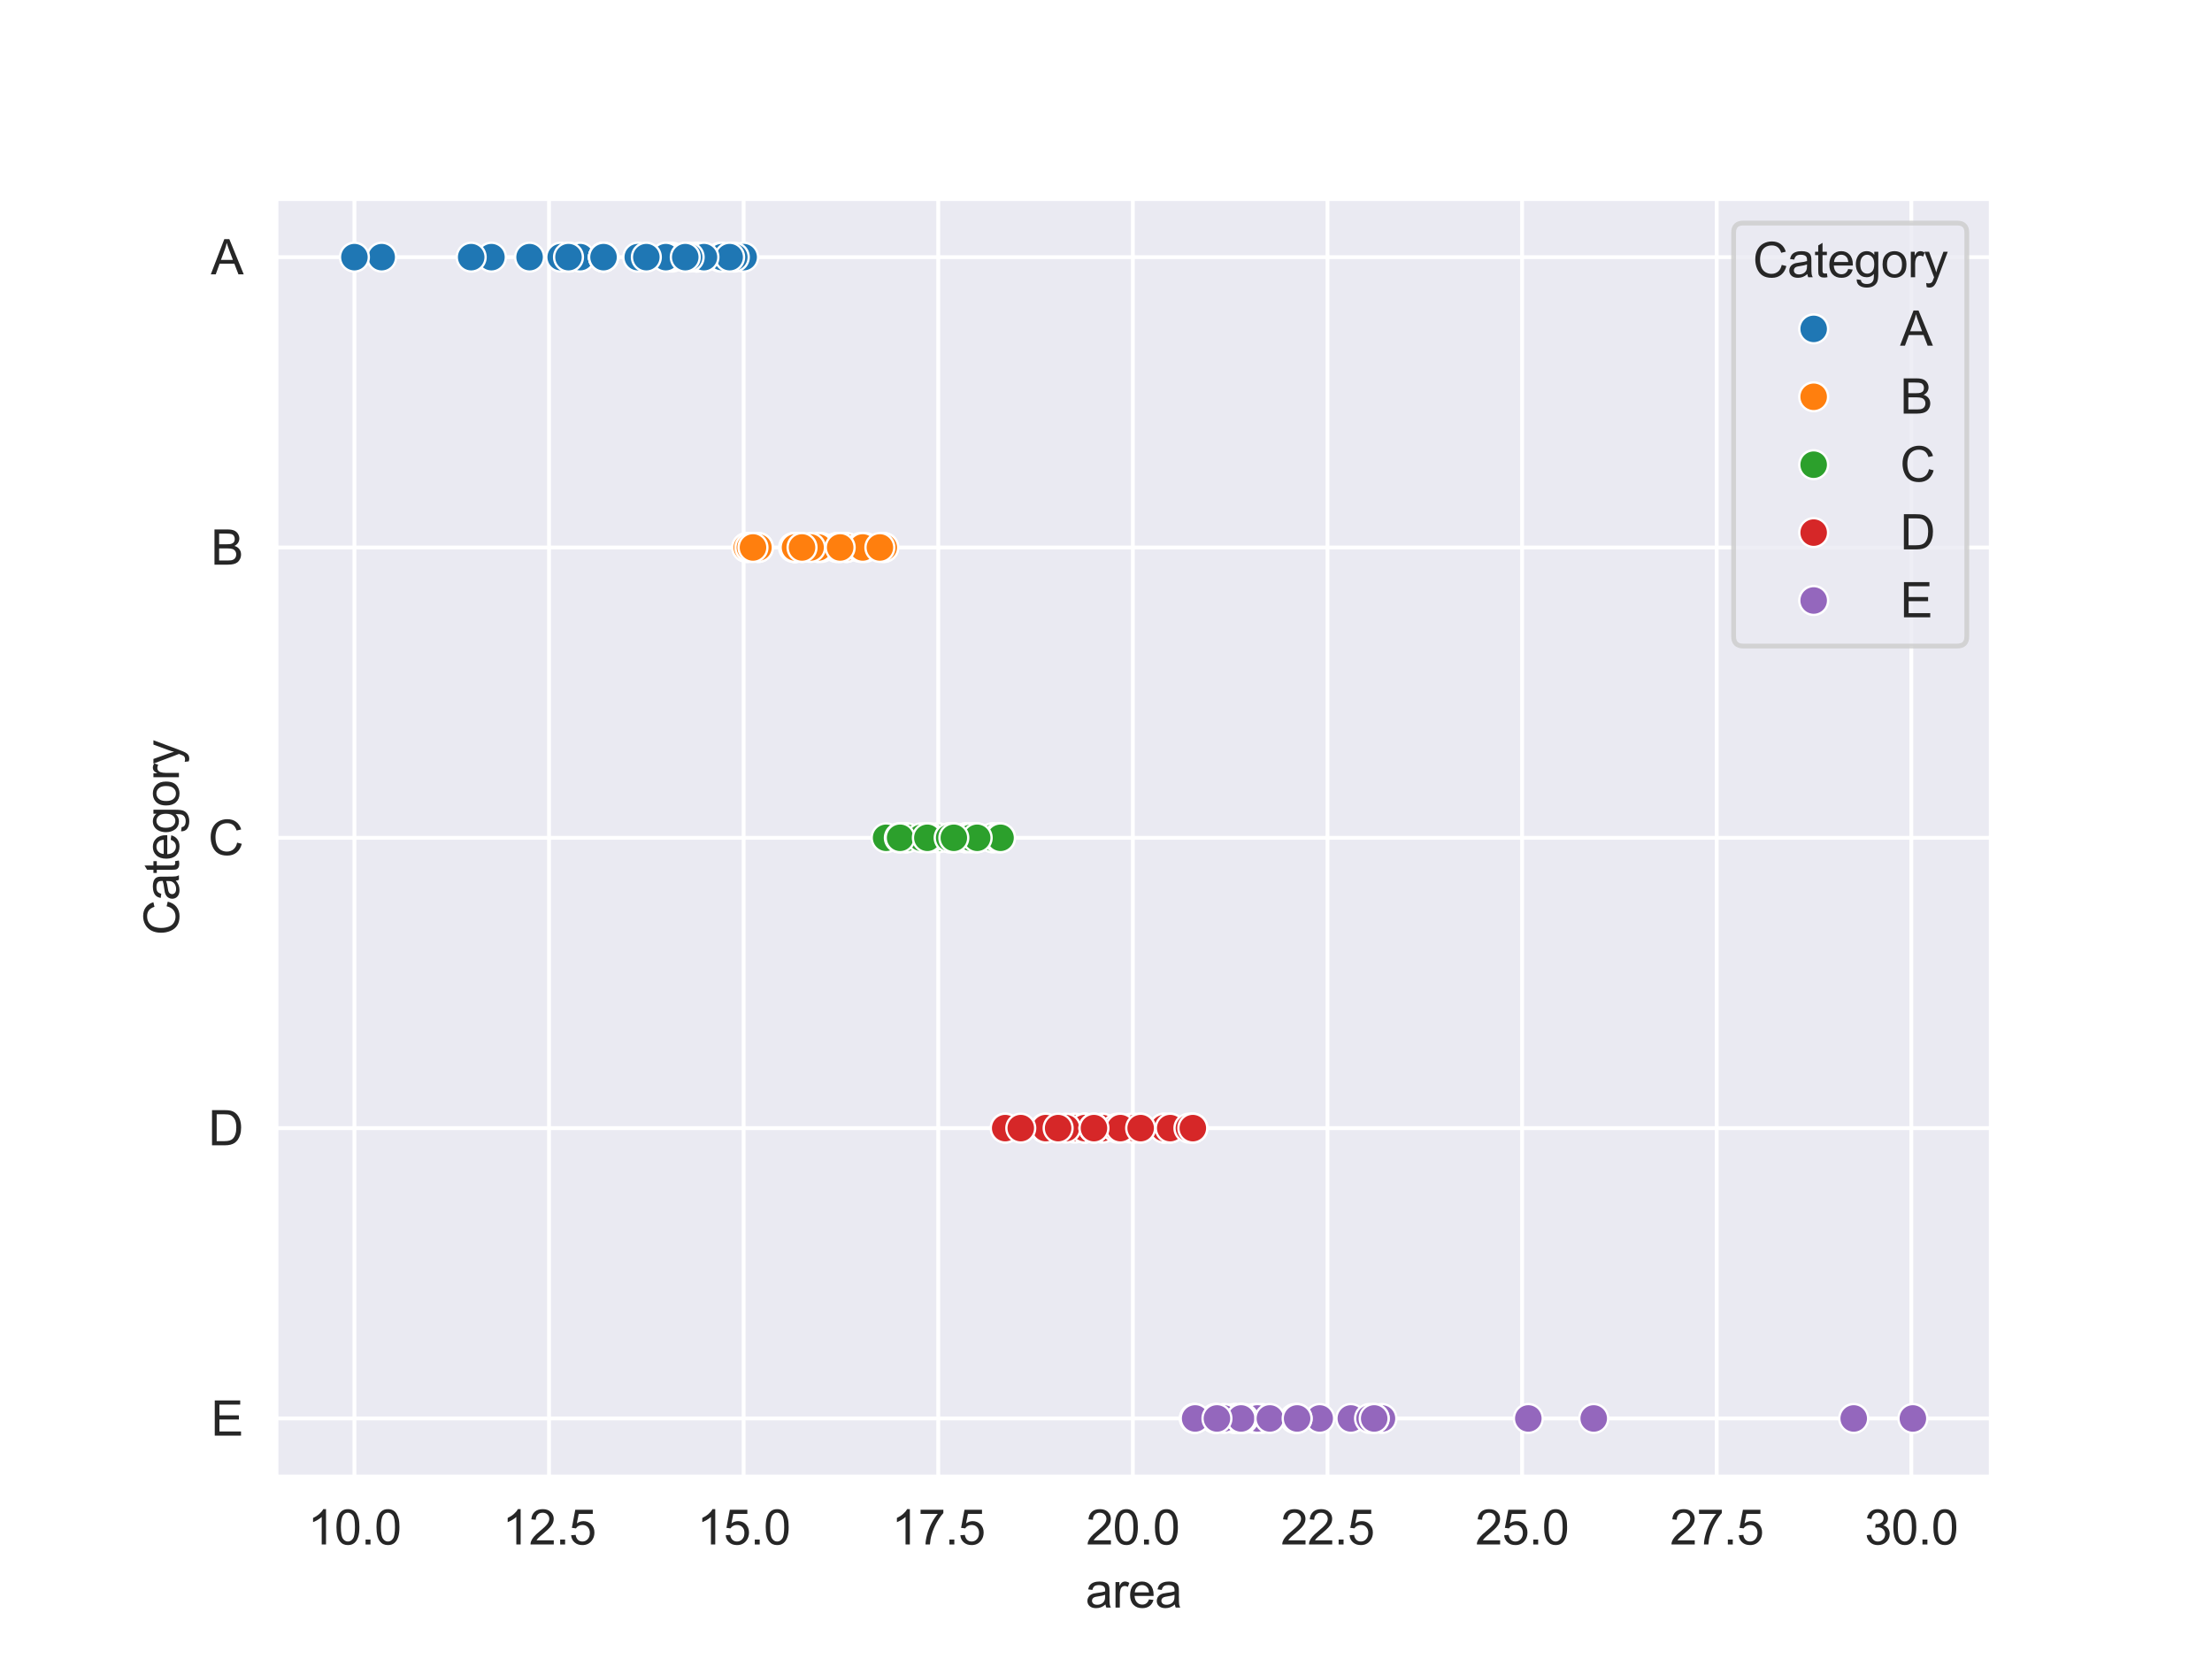 <?xml version="1.0" encoding="utf-8" standalone="no"?>
<!DOCTYPE svg PUBLIC "-//W3C//DTD SVG 1.1//EN"
  "http://www.w3.org/Graphics/SVG/1.1/DTD/svg11.dtd">
<svg xmlns:xlink="http://www.w3.org/1999/xlink" width="460.8pt" height="345.6pt" viewBox="0 0 460.8 345.6" xmlns="http://www.w3.org/2000/svg" version="1.1">
 <defs>
  <style type="text/css">*{stroke-linejoin: round; stroke-linecap: butt}</style>
 </defs>
 <g id="figure_1">
  <g id="patch_1">
   <path d="M 0 345.6 
L 460.8 345.6 
L 460.8 0 
L 0 0 
z
" style="fill: #ffffff"/>
  </g>
  <g id="axes_1">
   <g id="patch_2">
    <path d="M 57.6 307.584 
L 414.72 307.584 
L 414.72 41.472 
L 57.6 41.472 
z
" style="fill: #eaeaf2"/>
   </g>
   <g id="matplotlib.axis_1">
    <g id="xtick_1">
     <g id="line2d_1">
      <path d="M 73.833 307.584 
L 73.833 41.472 
" clip-path="url(#p231055d4b6)" style="fill: none; stroke: #ffffff; stroke-width: 0.8; stroke-linecap: round"/>
     </g>
     <g id="text_1">
      <!-- 10.0 -->
      <g style="fill: #262626" transform="translate(64.102 321.742) scale(0.1 -0.1)">
       <defs>
        <path id="ArialMT-31" d="M 2384 0 
L 1822 0 
L 1822 3584 
Q 1619 3391 1289 3197 
Q 959 3003 697 2906 
L 697 3450 
Q 1169 3672 1522 3987 
Q 1875 4303 2022 4600 
L 2384 4600 
L 2384 0 
z
" transform="scale(0.016)"/>
        <path id="ArialMT-30" d="M 266 2259 
Q 266 3072 433 3567 
Q 600 4063 929 4331 
Q 1259 4600 1759 4600 
Q 2128 4600 2406 4451 
Q 2684 4303 2865 4023 
Q 3047 3744 3150 3342 
Q 3253 2941 3253 2259 
Q 3253 1453 3087 958 
Q 2922 463 2592 192 
Q 2263 -78 1759 -78 
Q 1097 -78 719 397 
Q 266 969 266 2259 
z
M 844 2259 
Q 844 1131 1108 757 
Q 1372 384 1759 384 
Q 2147 384 2411 759 
Q 2675 1134 2675 2259 
Q 2675 3391 2411 3762 
Q 2147 4134 1753 4134 
Q 1366 4134 1134 3806 
Q 844 3388 844 2259 
z
" transform="scale(0.016)"/>
        <path id="ArialMT-2e" d="M 581 0 
L 581 641 
L 1222 641 
L 1222 0 
L 581 0 
z
" transform="scale(0.016)"/>
       </defs>
       <use xlink:href="#ArialMT-31"/>
       <use xlink:href="#ArialMT-30" x="55.615"/>
       <use xlink:href="#ArialMT-2e" x="111.23"/>
       <use xlink:href="#ArialMT-30" x="139.014"/>
      </g>
     </g>
    </g>
    <g id="xtick_2">
     <g id="line2d_2">
      <path d="M 114.374 307.584 
L 114.374 41.472 
" clip-path="url(#p231055d4b6)" style="fill: none; stroke: #ffffff; stroke-width: 0.8; stroke-linecap: round"/>
     </g>
     <g id="text_2">
      <!-- 12.5 -->
      <g style="fill: #262626" transform="translate(104.644 321.742) scale(0.1 -0.1)">
       <defs>
        <path id="ArialMT-32" d="M 3222 541 
L 3222 0 
L 194 0 
Q 188 203 259 391 
Q 375 700 629 1000 
Q 884 1300 1366 1694 
Q 2113 2306 2375 2664 
Q 2638 3022 2638 3341 
Q 2638 3675 2398 3904 
Q 2159 4134 1775 4134 
Q 1369 4134 1125 3890 
Q 881 3647 878 3216 
L 300 3275 
Q 359 3922 746 4261 
Q 1134 4600 1788 4600 
Q 2447 4600 2831 4234 
Q 3216 3869 3216 3328 
Q 3216 3053 3103 2787 
Q 2991 2522 2730 2228 
Q 2469 1934 1863 1422 
Q 1356 997 1212 845 
Q 1069 694 975 541 
L 3222 541 
z
" transform="scale(0.016)"/>
        <path id="ArialMT-35" d="M 266 1200 
L 856 1250 
Q 922 819 1161 601 
Q 1400 384 1738 384 
Q 2144 384 2425 690 
Q 2706 997 2706 1503 
Q 2706 1984 2436 2262 
Q 2166 2541 1728 2541 
Q 1456 2541 1237 2417 
Q 1019 2294 894 2097 
L 366 2166 
L 809 4519 
L 3088 4519 
L 3088 3981 
L 1259 3981 
L 1013 2750 
Q 1425 3038 1878 3038 
Q 2478 3038 2890 2622 
Q 3303 2206 3303 1553 
Q 3303 931 2941 478 
Q 2500 -78 1738 -78 
Q 1113 -78 717 272 
Q 322 622 266 1200 
z
" transform="scale(0.016)"/>
       </defs>
       <use xlink:href="#ArialMT-31"/>
       <use xlink:href="#ArialMT-32" x="55.615"/>
       <use xlink:href="#ArialMT-2e" x="111.23"/>
       <use xlink:href="#ArialMT-35" x="139.014"/>
      </g>
     </g>
    </g>
    <g id="xtick_3">
     <g id="line2d_3">
      <path d="M 154.915 307.584 
L 154.915 41.472 
" clip-path="url(#p231055d4b6)" style="fill: none; stroke: #ffffff; stroke-width: 0.8; stroke-linecap: round"/>
     </g>
     <g id="text_3">
      <!-- 15.0 -->
      <g style="fill: #262626" transform="translate(145.185 321.742) scale(0.1 -0.1)">
       <use xlink:href="#ArialMT-31"/>
       <use xlink:href="#ArialMT-35" x="55.615"/>
       <use xlink:href="#ArialMT-2e" x="111.23"/>
       <use xlink:href="#ArialMT-30" x="139.014"/>
      </g>
     </g>
    </g>
    <g id="xtick_4">
     <g id="line2d_4">
      <path d="M 195.457 307.584 
L 195.457 41.472 
" clip-path="url(#p231055d4b6)" style="fill: none; stroke: #ffffff; stroke-width: 0.8; stroke-linecap: round"/>
     </g>
     <g id="text_4">
      <!-- 17.5 -->
      <g style="fill: #262626" transform="translate(185.726 321.742) scale(0.1 -0.1)">
       <defs>
        <path id="ArialMT-37" d="M 303 3981 
L 303 4522 
L 3269 4522 
L 3269 4084 
Q 2831 3619 2401 2847 
Q 1972 2075 1738 1259 
Q 1569 684 1522 0 
L 944 0 
Q 953 541 1156 1306 
Q 1359 2072 1739 2783 
Q 2119 3494 2547 3981 
L 303 3981 
z
" transform="scale(0.016)"/>
       </defs>
       <use xlink:href="#ArialMT-31"/>
       <use xlink:href="#ArialMT-37" x="55.615"/>
       <use xlink:href="#ArialMT-2e" x="111.23"/>
       <use xlink:href="#ArialMT-35" x="139.014"/>
      </g>
     </g>
    </g>
    <g id="xtick_5">
     <g id="line2d_5">
      <path d="M 235.998 307.584 
L 235.998 41.472 
" clip-path="url(#p231055d4b6)" style="fill: none; stroke: #ffffff; stroke-width: 0.8; stroke-linecap: round"/>
     </g>
     <g id="text_5">
      <!-- 20.0 -->
      <g style="fill: #262626" transform="translate(226.267 321.742) scale(0.1 -0.1)">
       <use xlink:href="#ArialMT-32"/>
       <use xlink:href="#ArialMT-30" x="55.615"/>
       <use xlink:href="#ArialMT-2e" x="111.23"/>
       <use xlink:href="#ArialMT-30" x="139.014"/>
      </g>
     </g>
    </g>
    <g id="xtick_6">
     <g id="line2d_6">
      <path d="M 276.539 307.584 
L 276.539 41.472 
" clip-path="url(#p231055d4b6)" style="fill: none; stroke: #ffffff; stroke-width: 0.8; stroke-linecap: round"/>
     </g>
     <g id="text_6">
      <!-- 22.5 -->
      <g style="fill: #262626" transform="translate(266.809 321.742) scale(0.1 -0.1)">
       <use xlink:href="#ArialMT-32"/>
       <use xlink:href="#ArialMT-32" x="55.615"/>
       <use xlink:href="#ArialMT-2e" x="111.23"/>
       <use xlink:href="#ArialMT-35" x="139.014"/>
      </g>
     </g>
    </g>
    <g id="xtick_7">
     <g id="line2d_7">
      <path d="M 317.08 307.584 
L 317.08 41.472 
" clip-path="url(#p231055d4b6)" style="fill: none; stroke: #ffffff; stroke-width: 0.8; stroke-linecap: round"/>
     </g>
     <g id="text_7">
      <!-- 25.0 -->
      <g style="fill: #262626" transform="translate(307.35 321.742) scale(0.1 -0.1)">
       <use xlink:href="#ArialMT-32"/>
       <use xlink:href="#ArialMT-35" x="55.615"/>
       <use xlink:href="#ArialMT-2e" x="111.23"/>
       <use xlink:href="#ArialMT-30" x="139.014"/>
      </g>
     </g>
    </g>
    <g id="xtick_8">
     <g id="line2d_8">
      <path d="M 357.622 307.584 
L 357.622 41.472 
" clip-path="url(#p231055d4b6)" style="fill: none; stroke: #ffffff; stroke-width: 0.8; stroke-linecap: round"/>
     </g>
     <g id="text_8">
      <!-- 27.5 -->
      <g style="fill: #262626" transform="translate(347.891 321.742) scale(0.1 -0.1)">
       <use xlink:href="#ArialMT-32"/>
       <use xlink:href="#ArialMT-37" x="55.615"/>
       <use xlink:href="#ArialMT-2e" x="111.23"/>
       <use xlink:href="#ArialMT-35" x="139.014"/>
      </g>
     </g>
    </g>
    <g id="xtick_9">
     <g id="line2d_9">
      <path d="M 398.163 307.584 
L 398.163 41.472 
" clip-path="url(#p231055d4b6)" style="fill: none; stroke: #ffffff; stroke-width: 0.8; stroke-linecap: round"/>
     </g>
     <g id="text_9">
      <!-- 30.0 -->
      <g style="fill: #262626" transform="translate(388.432 321.742) scale(0.1 -0.1)">
       <defs>
        <path id="ArialMT-33" d="M 269 1209 
L 831 1284 
Q 928 806 1161 595 
Q 1394 384 1728 384 
Q 2125 384 2398 659 
Q 2672 934 2672 1341 
Q 2672 1728 2419 1979 
Q 2166 2231 1775 2231 
Q 1616 2231 1378 2169 
L 1441 2663 
Q 1497 2656 1531 2656 
Q 1891 2656 2178 2843 
Q 2466 3031 2466 3422 
Q 2466 3731 2256 3934 
Q 2047 4138 1716 4138 
Q 1388 4138 1169 3931 
Q 950 3725 888 3313 
L 325 3413 
Q 428 3978 793 4289 
Q 1159 4600 1703 4600 
Q 2078 4600 2393 4439 
Q 2709 4278 2876 4000 
Q 3044 3722 3044 3409 
Q 3044 3113 2884 2869 
Q 2725 2625 2413 2481 
Q 2819 2388 3044 2092 
Q 3269 1797 3269 1353 
Q 3269 753 2831 336 
Q 2394 -81 1725 -81 
Q 1122 -81 723 278 
Q 325 638 269 1209 
z
" transform="scale(0.016)"/>
       </defs>
       <use xlink:href="#ArialMT-33"/>
       <use xlink:href="#ArialMT-30" x="55.615"/>
       <use xlink:href="#ArialMT-2e" x="111.23"/>
       <use xlink:href="#ArialMT-30" x="139.014"/>
      </g>
     </g>
    </g>
    <g id="text_10">
     <!-- area -->
     <g style="fill: #262626" transform="translate(226.154 334.887) scale(0.1 -0.1)">
      <defs>
       <path id="ArialMT-61" d="M 2588 409 
Q 2275 144 1986 34 
Q 1697 -75 1366 -75 
Q 819 -75 525 192 
Q 231 459 231 875 
Q 231 1119 342 1320 
Q 453 1522 633 1644 
Q 813 1766 1038 1828 
Q 1203 1872 1538 1913 
Q 2219 1994 2541 2106 
Q 2544 2222 2544 2253 
Q 2544 2597 2384 2738 
Q 2169 2928 1744 2928 
Q 1347 2928 1158 2789 
Q 969 2650 878 2297 
L 328 2372 
Q 403 2725 575 2942 
Q 747 3159 1072 3276 
Q 1397 3394 1825 3394 
Q 2250 3394 2515 3294 
Q 2781 3194 2906 3042 
Q 3031 2891 3081 2659 
Q 3109 2516 3109 2141 
L 3109 1391 
Q 3109 606 3145 398 
Q 3181 191 3288 0 
L 2700 0 
Q 2613 175 2588 409 
z
M 2541 1666 
Q 2234 1541 1622 1453 
Q 1275 1403 1131 1340 
Q 988 1278 909 1158 
Q 831 1038 831 891 
Q 831 666 1001 516 
Q 1172 366 1500 366 
Q 1825 366 2078 508 
Q 2331 650 2450 897 
Q 2541 1088 2541 1459 
L 2541 1666 
z
" transform="scale(0.016)"/>
       <path id="ArialMT-72" d="M 416 0 
L 416 3319 
L 922 3319 
L 922 2816 
Q 1116 3169 1280 3281 
Q 1444 3394 1641 3394 
Q 1925 3394 2219 3213 
L 2025 2691 
Q 1819 2813 1613 2813 
Q 1428 2813 1281 2702 
Q 1134 2591 1072 2394 
Q 978 2094 978 1738 
L 978 0 
L 416 0 
z
" transform="scale(0.016)"/>
       <path id="ArialMT-65" d="M 2694 1069 
L 3275 997 
Q 3138 488 2766 206 
Q 2394 -75 1816 -75 
Q 1088 -75 661 373 
Q 234 822 234 1631 
Q 234 2469 665 2931 
Q 1097 3394 1784 3394 
Q 2450 3394 2872 2941 
Q 3294 2488 3294 1666 
Q 3294 1616 3291 1516 
L 816 1516 
Q 847 969 1125 678 
Q 1403 388 1819 388 
Q 2128 388 2347 550 
Q 2566 713 2694 1069 
z
M 847 1978 
L 2700 1978 
Q 2663 2397 2488 2606 
Q 2219 2931 1791 2931 
Q 1403 2931 1139 2672 
Q 875 2413 847 1978 
z
" transform="scale(0.016)"/>
      </defs>
      <use xlink:href="#ArialMT-61"/>
      <use xlink:href="#ArialMT-72" x="55.615"/>
      <use xlink:href="#ArialMT-65" x="88.916"/>
      <use xlink:href="#ArialMT-61" x="144.531"/>
     </g>
    </g>
   </g>
   <g id="matplotlib.axis_2">
    <g id="ytick_1">
     <g id="line2d_10">
      <path d="M 57.6 53.568 
L 414.72 53.568 
" clip-path="url(#p231055d4b6)" style="fill: none; stroke: #ffffff; stroke-width: 0.8; stroke-linecap: round"/>
     </g>
     <g id="text_11">
      <!-- A -->
      <g style="fill: #262626" transform="translate(43.93 57.147) scale(0.1 -0.1)">
       <defs>
        <path id="ArialMT-41" d="M -9 0 
L 1750 4581 
L 2403 4581 
L 4278 0 
L 3588 0 
L 3053 1388 
L 1138 1388 
L 634 0 
L -9 0 
z
M 1313 1881 
L 2866 1881 
L 2388 3150 
Q 2169 3728 2063 4100 
Q 1975 3659 1816 3225 
L 1313 1881 
z
" transform="scale(0.016)"/>
       </defs>
       <use xlink:href="#ArialMT-41"/>
      </g>
     </g>
    </g>
    <g id="ytick_2">
     <g id="line2d_11">
      <path d="M 57.6 114.048 
L 414.72 114.048 
" clip-path="url(#p231055d4b6)" style="fill: none; stroke: #ffffff; stroke-width: 0.8; stroke-linecap: round"/>
     </g>
     <g id="text_12">
      <!-- B -->
      <g style="fill: #262626" transform="translate(43.93 117.627) scale(0.1 -0.1)">
       <defs>
        <path id="ArialMT-42" d="M 469 0 
L 469 4581 
L 2188 4581 
Q 2713 4581 3030 4442 
Q 3347 4303 3526 4014 
Q 3706 3725 3706 3409 
Q 3706 3116 3547 2856 
Q 3388 2597 3066 2438 
Q 3481 2316 3704 2022 
Q 3928 1728 3928 1328 
Q 3928 1006 3792 729 
Q 3656 453 3456 303 
Q 3256 153 2954 76 
Q 2653 0 2216 0 
L 469 0 
z
M 1075 2656 
L 2066 2656 
Q 2469 2656 2644 2709 
Q 2875 2778 2992 2937 
Q 3109 3097 3109 3338 
Q 3109 3566 3000 3739 
Q 2891 3913 2687 3977 
Q 2484 4041 1991 4041 
L 1075 4041 
L 1075 2656 
z
M 1075 541 
L 2216 541 
Q 2509 541 2628 563 
Q 2838 600 2978 687 
Q 3119 775 3209 942 
Q 3300 1109 3300 1328 
Q 3300 1584 3169 1773 
Q 3038 1963 2805 2039 
Q 2572 2116 2134 2116 
L 1075 2116 
L 1075 541 
z
" transform="scale(0.016)"/>
       </defs>
       <use xlink:href="#ArialMT-42"/>
      </g>
     </g>
    </g>
    <g id="ytick_3">
     <g id="line2d_12">
      <path d="M 57.6 174.528 
L 414.72 174.528 
" clip-path="url(#p231055d4b6)" style="fill: none; stroke: #ffffff; stroke-width: 0.8; stroke-linecap: round"/>
     </g>
     <g id="text_13">
      <!-- C -->
      <g style="fill: #262626" transform="translate(43.378 178.107) scale(0.1 -0.1)">
       <defs>
        <path id="ArialMT-43" d="M 3763 1606 
L 4369 1453 
Q 4178 706 3683 314 
Q 3188 -78 2472 -78 
Q 1731 -78 1267 223 
Q 803 525 561 1097 
Q 319 1669 319 2325 
Q 319 3041 592 3573 
Q 866 4106 1370 4382 
Q 1875 4659 2481 4659 
Q 3169 4659 3637 4309 
Q 4106 3959 4291 3325 
L 3694 3184 
Q 3534 3684 3231 3912 
Q 2928 4141 2469 4141 
Q 1941 4141 1586 3887 
Q 1231 3634 1087 3207 
Q 944 2781 944 2328 
Q 944 1744 1114 1308 
Q 1284 872 1643 656 
Q 2003 441 2422 441 
Q 2931 441 3284 734 
Q 3638 1028 3763 1606 
z
" transform="scale(0.016)"/>
       </defs>
       <use xlink:href="#ArialMT-43"/>
      </g>
     </g>
    </g>
    <g id="ytick_4">
     <g id="line2d_13">
      <path d="M 57.6 235.008 
L 414.72 235.008 
" clip-path="url(#p231055d4b6)" style="fill: none; stroke: #ffffff; stroke-width: 0.8; stroke-linecap: round"/>
     </g>
     <g id="text_14">
      <!-- D -->
      <g style="fill: #262626" transform="translate(43.378 238.587) scale(0.1 -0.1)">
       <defs>
        <path id="ArialMT-44" d="M 494 0 
L 494 4581 
L 2072 4581 
Q 2606 4581 2888 4516 
Q 3281 4425 3559 4188 
Q 3922 3881 4101 3404 
Q 4281 2928 4281 2316 
Q 4281 1794 4159 1391 
Q 4038 988 3847 723 
Q 3656 459 3429 307 
Q 3203 156 2883 78 
Q 2563 0 2147 0 
L 494 0 
z
M 1100 541 
L 2078 541 
Q 2531 541 2789 625 
Q 3047 709 3200 863 
Q 3416 1078 3536 1442 
Q 3656 1806 3656 2325 
Q 3656 3044 3420 3430 
Q 3184 3816 2847 3947 
Q 2603 4041 2063 4041 
L 1100 4041 
L 1100 541 
z
" transform="scale(0.016)"/>
       </defs>
       <use xlink:href="#ArialMT-44"/>
      </g>
     </g>
    </g>
    <g id="ytick_5">
     <g id="line2d_14">
      <path d="M 57.6 295.488 
L 414.72 295.488 
" clip-path="url(#p231055d4b6)" style="fill: none; stroke: #ffffff; stroke-width: 0.8; stroke-linecap: round"/>
     </g>
     <g id="text_15">
      <!-- E -->
      <g style="fill: #262626" transform="translate(43.93 299.067) scale(0.1 -0.1)">
       <defs>
        <path id="ArialMT-45" d="M 506 0 
L 506 4581 
L 3819 4581 
L 3819 4041 
L 1113 4041 
L 1113 2638 
L 3647 2638 
L 3647 2100 
L 1113 2100 
L 1113 541 
L 3925 541 
L 3925 0 
L 506 0 
z
" transform="scale(0.016)"/>
       </defs>
       <use xlink:href="#ArialMT-45"/>
      </g>
     </g>
    </g>
    <g id="text_16">
     <!-- Category -->
     <g style="fill: #262626" transform="translate(37.273 194.815) rotate(-90) scale(0.1 -0.1)">
      <defs>
       <path id="ArialMT-74" d="M 1650 503 
L 1731 6 
Q 1494 -44 1306 -44 
Q 1000 -44 831 53 
Q 663 150 594 308 
Q 525 466 525 972 
L 525 2881 
L 113 2881 
L 113 3319 
L 525 3319 
L 525 4141 
L 1084 4478 
L 1084 3319 
L 1650 3319 
L 1650 2881 
L 1084 2881 
L 1084 941 
Q 1084 700 1114 631 
Q 1144 563 1211 522 
Q 1278 481 1403 481 
Q 1497 481 1650 503 
z
" transform="scale(0.016)"/>
       <path id="ArialMT-67" d="M 319 -275 
L 866 -356 
Q 900 -609 1056 -725 
Q 1266 -881 1628 -881 
Q 2019 -881 2231 -725 
Q 2444 -569 2519 -288 
Q 2563 -116 2559 434 
Q 2191 0 1641 0 
Q 956 0 581 494 
Q 206 988 206 1678 
Q 206 2153 378 2554 
Q 550 2956 876 3175 
Q 1203 3394 1644 3394 
Q 2231 3394 2613 2919 
L 2613 3319 
L 3131 3319 
L 3131 450 
Q 3131 -325 2973 -648 
Q 2816 -972 2473 -1159 
Q 2131 -1347 1631 -1347 
Q 1038 -1347 672 -1080 
Q 306 -813 319 -275 
z
M 784 1719 
Q 784 1066 1043 766 
Q 1303 466 1694 466 
Q 2081 466 2343 764 
Q 2606 1063 2606 1700 
Q 2606 2309 2336 2618 
Q 2066 2928 1684 2928 
Q 1309 2928 1046 2623 
Q 784 2319 784 1719 
z
" transform="scale(0.016)"/>
       <path id="ArialMT-6f" d="M 213 1659 
Q 213 2581 725 3025 
Q 1153 3394 1769 3394 
Q 2453 3394 2887 2945 
Q 3322 2497 3322 1706 
Q 3322 1066 3130 698 
Q 2938 331 2570 128 
Q 2203 -75 1769 -75 
Q 1072 -75 642 372 
Q 213 819 213 1659 
z
M 791 1659 
Q 791 1022 1069 705 
Q 1347 388 1769 388 
Q 2188 388 2466 706 
Q 2744 1025 2744 1678 
Q 2744 2294 2464 2611 
Q 2184 2928 1769 2928 
Q 1347 2928 1069 2612 
Q 791 2297 791 1659 
z
" transform="scale(0.016)"/>
       <path id="ArialMT-79" d="M 397 -1278 
L 334 -750 
Q 519 -800 656 -800 
Q 844 -800 956 -737 
Q 1069 -675 1141 -563 
Q 1194 -478 1313 -144 
Q 1328 -97 1363 -6 
L 103 3319 
L 709 3319 
L 1400 1397 
Q 1534 1031 1641 628 
Q 1738 1016 1872 1384 
L 2581 3319 
L 3144 3319 
L 1881 -56 
Q 1678 -603 1566 -809 
Q 1416 -1088 1222 -1217 
Q 1028 -1347 759 -1347 
Q 597 -1347 397 -1278 
z
" transform="scale(0.016)"/>
      </defs>
      <use xlink:href="#ArialMT-43"/>
      <use xlink:href="#ArialMT-61" x="72.217"/>
      <use xlink:href="#ArialMT-74" x="127.832"/>
      <use xlink:href="#ArialMT-65" x="155.615"/>
      <use xlink:href="#ArialMT-67" x="211.23"/>
      <use xlink:href="#ArialMT-6f" x="266.846"/>
      <use xlink:href="#ArialMT-72" x="322.461"/>
      <use xlink:href="#ArialMT-79" x="355.762"/>
     </g>
    </g>
   </g>
   <g id="PathCollection_1">
    <defs>
     <path id="C0_0_b90a287691" d="M 0 3 
C 0.796 3 1.559 2.684 2.121 2.121 
C 2.684 1.559 3 0.796 3 -0 
C 3 -0.796 2.684 -1.559 2.121 -2.121 
C 1.559 -2.684 0.796 -3 0 -3 
C -0.796 -3 -1.559 -2.684 -2.121 -2.121 
C -2.684 -1.559 -3 -0.796 -3 0 
C -3 0.796 -2.684 1.559 -2.121 2.121 
C -1.559 2.684 -0.796 3 0 3 
z
"/>
    </defs>
    <g clip-path="url(#p231055d4b6)">
     <use xlink:href="#C0_0_b90a287691" x="201.132" y="174.528" style="fill: #2ca02c; stroke: #ffffff; stroke-width: 0.48"/>
    </g>
    <g clip-path="url(#p231055d4b6)">
     <use xlink:href="#C0_0_b90a287691" x="150.05" y="53.568" style="fill: #1f77b4; stroke: #ffffff; stroke-width: 0.48"/>
    </g>
    <g clip-path="url(#p231055d4b6)">
     <use xlink:href="#C0_0_b90a287691" x="155.564" y="114.048" style="fill: #ff7f0e; stroke: #ffffff; stroke-width: 0.48"/>
    </g>
    <g clip-path="url(#p231055d4b6)">
     <use xlink:href="#C0_0_b90a287691" x="142.915" y="53.568" style="fill: #1f77b4; stroke: #ffffff; stroke-width: 0.48"/>
    </g>
    <g clip-path="url(#p231055d4b6)">
     <use xlink:href="#C0_0_b90a287691" x="203.565" y="174.528" style="fill: #2ca02c; stroke: #ffffff; stroke-width: 0.48"/>
    </g>
    <g clip-path="url(#p231055d4b6)">
     <use xlink:href="#C0_0_b90a287691" x="253.187" y="295.488" style="fill: #9467bd; stroke: #ffffff; stroke-width: 0.48"/>
    </g>
    <g clip-path="url(#p231055d4b6)">
     <use xlink:href="#C0_0_b90a287691" x="165.294" y="114.048" style="fill: #ff7f0e; stroke: #ffffff; stroke-width: 0.48"/>
    </g>
    <g clip-path="url(#p231055d4b6)">
     <use xlink:href="#C0_0_b90a287691" x="187.348" y="174.528" style="fill: #2ca02c; stroke: #ffffff; stroke-width: 0.48"/>
    </g>
    <g clip-path="url(#p231055d4b6)">
     <use xlink:href="#C0_0_b90a287691" x="118.59" y="53.568" style="fill: #1f77b4; stroke: #ffffff; stroke-width: 0.48"/>
    </g>
    <g clip-path="url(#p231055d4b6)">
     <use xlink:href="#C0_0_b90a287691" x="157.996" y="114.048" style="fill: #ff7f0e; stroke: #ffffff; stroke-width: 0.48"/>
    </g>
    <g clip-path="url(#p231055d4b6)">
     <use xlink:href="#C0_0_b90a287691" x="235.674" y="235.008" style="fill: #d62728; stroke: #ffffff; stroke-width: 0.48"/>
    </g>
    <g clip-path="url(#p231055d4b6)">
     <use xlink:href="#C0_0_b90a287691" x="176.321" y="114.048" style="fill: #ff7f0e; stroke: #ffffff; stroke-width: 0.48"/>
    </g>
    <g clip-path="url(#p231055d4b6)">
     <use xlink:href="#C0_0_b90a287691" x="145.185" y="53.568" style="fill: #1f77b4; stroke: #ffffff; stroke-width: 0.48"/>
    </g>
    <g clip-path="url(#p231055d4b6)">
     <use xlink:href="#C0_0_b90a287691" x="120.861" y="53.568" style="fill: #1f77b4; stroke: #ffffff; stroke-width: 0.48"/>
    </g>
    <g clip-path="url(#p231055d4b6)">
     <use xlink:href="#C0_0_b90a287691" x="287.891" y="295.488" style="fill: #9467bd; stroke: #ffffff; stroke-width: 0.48"/>
    </g>
    <g clip-path="url(#p231055d4b6)">
     <use xlink:href="#C0_0_b90a287691" x="318.378" y="295.488" style="fill: #9467bd; stroke: #ffffff; stroke-width: 0.48"/>
    </g>
    <g clip-path="url(#p231055d4b6)">
     <use xlink:href="#C0_0_b90a287691" x="253.187" y="295.488" style="fill: #9467bd; stroke: #ffffff; stroke-width: 0.48"/>
    </g>
    <g clip-path="url(#p231055d4b6)">
     <use xlink:href="#C0_0_b90a287691" x="201.132" y="174.528" style="fill: #2ca02c; stroke: #ffffff; stroke-width: 0.48"/>
    </g>
    <g clip-path="url(#p231055d4b6)">
     <use xlink:href="#C0_0_b90a287691" x="262.917" y="295.488" style="fill: #9467bd; stroke: #ffffff; stroke-width: 0.48"/>
    </g>
    <g clip-path="url(#p231055d4b6)">
     <use xlink:href="#C0_0_b90a287691" x="225.944" y="235.008" style="fill: #d62728; stroke: #ffffff; stroke-width: 0.48"/>
    </g>
    <g clip-path="url(#p231055d4b6)">
     <use xlink:href="#C0_0_b90a287691" x="209.403" y="235.008" style="fill: #d62728; stroke: #ffffff; stroke-width: 0.48"/>
    </g>
    <g clip-path="url(#p231055d4b6)">
     <use xlink:href="#C0_0_b90a287691" x="217.673" y="235.008" style="fill: #d62728; stroke: #ffffff; stroke-width: 0.48"/>
    </g>
    <g clip-path="url(#p231055d4b6)">
     <use xlink:href="#C0_0_b90a287691" x="180.213" y="114.048" style="fill: #ff7f0e; stroke: #ffffff; stroke-width: 0.48"/>
    </g>
    <g clip-path="url(#p231055d4b6)">
     <use xlink:href="#C0_0_b90a287691" x="184.591" y="174.528" style="fill: #2ca02c; stroke: #ffffff; stroke-width: 0.48"/>
    </g>
    <g clip-path="url(#p231055d4b6)">
     <use xlink:href="#C0_0_b90a287691" x="176.321" y="114.048" style="fill: #ff7f0e; stroke: #ffffff; stroke-width: 0.48"/>
    </g>
    <g clip-path="url(#p231055d4b6)">
     <use xlink:href="#C0_0_b90a287691" x="154.915" y="53.568" style="fill: #1f77b4; stroke: #ffffff; stroke-width: 0.48"/>
    </g>
    <g clip-path="url(#p231055d4b6)">
     <use xlink:href="#C0_0_b90a287691" x="187.348" y="174.528" style="fill: #2ca02c; stroke: #ffffff; stroke-width: 0.48"/>
    </g>
    <g clip-path="url(#p231055d4b6)">
     <use xlink:href="#C0_0_b90a287691" x="206.808" y="174.528" style="fill: #2ca02c; stroke: #ffffff; stroke-width: 0.48"/>
    </g>
    <g clip-path="url(#p231055d4b6)">
     <use xlink:href="#C0_0_b90a287691" x="198.376" y="174.528" style="fill: #2ca02c; stroke: #ffffff; stroke-width: 0.48"/>
    </g>
    <g clip-path="url(#p231055d4b6)">
     <use xlink:href="#C0_0_b90a287691" x="155.564" y="114.048" style="fill: #ff7f0e; stroke: #ffffff; stroke-width: 0.48"/>
    </g>
    <g clip-path="url(#p231055d4b6)">
     <use xlink:href="#C0_0_b90a287691" x="152.969" y="53.568" style="fill: #1f77b4; stroke: #ffffff; stroke-width: 0.48"/>
    </g>
    <g clip-path="url(#p231055d4b6)">
     <use xlink:href="#C0_0_b90a287691" x="209.403" y="235.008" style="fill: #d62728; stroke: #ffffff; stroke-width: 0.48"/>
    </g>
    <g clip-path="url(#p231055d4b6)">
     <use xlink:href="#C0_0_b90a287691" x="257.404" y="295.488" style="fill: #9467bd; stroke: #ffffff; stroke-width: 0.48"/>
    </g>
    <g clip-path="url(#p231055d4b6)">
     <use xlink:href="#C0_0_b90a287691" x="286.269" y="295.488" style="fill: #9467bd; stroke: #ffffff; stroke-width: 0.48"/>
    </g>
    <g clip-path="url(#p231055d4b6)">
     <use xlink:href="#C0_0_b90a287691" x="157.996" y="114.048" style="fill: #ff7f0e; stroke: #ffffff; stroke-width: 0.48"/>
    </g>
    <g clip-path="url(#p231055d4b6)">
     <use xlink:href="#C0_0_b90a287691" x="171.132" y="114.048" style="fill: #ff7f0e; stroke: #ffffff; stroke-width: 0.48"/>
    </g>
    <g clip-path="url(#p231055d4b6)">
     <use xlink:href="#C0_0_b90a287691" x="223.835" y="235.008" style="fill: #d62728; stroke: #ffffff; stroke-width: 0.48"/>
    </g>
    <g clip-path="url(#p231055d4b6)">
     <use xlink:href="#C0_0_b90a287691" x="197.727" y="174.528" style="fill: #2ca02c; stroke: #ffffff; stroke-width: 0.48"/>
    </g>
    <g clip-path="url(#p231055d4b6)">
     <use xlink:href="#C0_0_b90a287691" x="125.726" y="53.568" style="fill: #1f77b4; stroke: #ffffff; stroke-width: 0.48"/>
    </g>
    <g clip-path="url(#p231055d4b6)">
     <use xlink:href="#C0_0_b90a287691" x="192.862" y="174.528" style="fill: #2ca02c; stroke: #ffffff; stroke-width: 0.48"/>
    </g>
    <g clip-path="url(#p231055d4b6)">
     <use xlink:href="#C0_0_b90a287691" x="195.457" y="174.528" style="fill: #2ca02c; stroke: #ffffff; stroke-width: 0.48"/>
    </g>
    <g clip-path="url(#p231055d4b6)">
     <use xlink:href="#C0_0_b90a287691" x="79.509" y="53.568" style="fill: #1f77b4; stroke: #ffffff; stroke-width: 0.48"/>
    </g>
    <g clip-path="url(#p231055d4b6)">
     <use xlink:href="#C0_0_b90a287691" x="139.996" y="53.568" style="fill: #1f77b4; stroke: #ffffff; stroke-width: 0.48"/>
    </g>
    <g clip-path="url(#p231055d4b6)">
     <use xlink:href="#C0_0_b90a287691" x="195.457" y="174.528" style="fill: #2ca02c; stroke: #ffffff; stroke-width: 0.48"/>
    </g>
    <g clip-path="url(#p231055d4b6)">
     <use xlink:href="#C0_0_b90a287691" x="225.944" y="235.008" style="fill: #d62728; stroke: #ffffff; stroke-width: 0.48"/>
    </g>
    <g clip-path="url(#p231055d4b6)">
     <use xlink:href="#C0_0_b90a287691" x="145.185" y="53.568" style="fill: #1f77b4; stroke: #ffffff; stroke-width: 0.48"/>
    </g>
    <g clip-path="url(#p231055d4b6)">
     <use xlink:href="#C0_0_b90a287691" x="225.944" y="235.008" style="fill: #d62728; stroke: #ffffff; stroke-width: 0.48"/>
    </g>
    <g clip-path="url(#p231055d4b6)">
     <use xlink:href="#C0_0_b90a287691" x="150.375" y="53.568" style="fill: #1f77b4; stroke: #ffffff; stroke-width: 0.48"/>
    </g>
    <g clip-path="url(#p231055d4b6)">
     <use xlink:href="#C0_0_b90a287691" x="229.673" y="235.008" style="fill: #d62728; stroke: #ffffff; stroke-width: 0.48"/>
    </g>
    <g clip-path="url(#p231055d4b6)">
     <use xlink:href="#C0_0_b90a287691" x="179.24" y="114.048" style="fill: #ff7f0e; stroke: #ffffff; stroke-width: 0.48"/>
    </g>
    <g clip-path="url(#p231055d4b6)">
     <use xlink:href="#C0_0_b90a287691" x="274.917" y="295.488" style="fill: #9467bd; stroke: #ffffff; stroke-width: 0.48"/>
    </g>
    <g clip-path="url(#p231055d4b6)">
     <use xlink:href="#C0_0_b90a287691" x="243.782" y="235.008" style="fill: #d62728; stroke: #ffffff; stroke-width: 0.48"/>
    </g>
    <g clip-path="url(#p231055d4b6)">
     <use xlink:href="#C0_0_b90a287691" x="258.539" y="295.488" style="fill: #9467bd; stroke: #ffffff; stroke-width: 0.48"/>
    </g>
    <g clip-path="url(#p231055d4b6)">
     <use xlink:href="#C0_0_b90a287691" x="116.806" y="53.568" style="fill: #1f77b4; stroke: #ffffff; stroke-width: 0.48"/>
    </g>
    <g clip-path="url(#p231055d4b6)">
     <use xlink:href="#C0_0_b90a287691" x="206.808" y="174.528" style="fill: #2ca02c; stroke: #ffffff; stroke-width: 0.48"/>
    </g>
    <g clip-path="url(#p231055d4b6)">
     <use xlink:href="#C0_0_b90a287691" x="170.483" y="114.048" style="fill: #ff7f0e; stroke: #ffffff; stroke-width: 0.48"/>
    </g>
    <g clip-path="url(#p231055d4b6)">
     <use xlink:href="#C0_0_b90a287691" x="248.809" y="295.488" style="fill: #9467bd; stroke: #ffffff; stroke-width: 0.48"/>
    </g>
    <g clip-path="url(#p231055d4b6)">
     <use xlink:href="#C0_0_b90a287691" x="102.374" y="53.568" style="fill: #1f77b4; stroke: #ffffff; stroke-width: 0.48"/>
    </g>
    <g clip-path="url(#p231055d4b6)">
     <use xlink:href="#C0_0_b90a287691" x="222.052" y="235.008" style="fill: #d62728; stroke: #ffffff; stroke-width: 0.48"/>
    </g>
    <g clip-path="url(#p231055d4b6)">
     <use xlink:href="#C0_0_b90a287691" x="139.347" y="53.568" style="fill: #1f77b4; stroke: #ffffff; stroke-width: 0.48"/>
    </g>
    <g clip-path="url(#p231055d4b6)">
     <use xlink:href="#C0_0_b90a287691" x="73.833" y="53.568" style="fill: #1f77b4; stroke: #ffffff; stroke-width: 0.48"/>
    </g>
    <g clip-path="url(#p231055d4b6)">
     <use xlink:href="#C0_0_b90a287691" x="198.7" y="174.528" style="fill: #2ca02c; stroke: #ffffff; stroke-width: 0.48"/>
    </g>
    <g clip-path="url(#p231055d4b6)">
     <use xlink:href="#C0_0_b90a287691" x="125.726" y="53.568" style="fill: #1f77b4; stroke: #ffffff; stroke-width: 0.48"/>
    </g>
    <g clip-path="url(#p231055d4b6)">
     <use xlink:href="#C0_0_b90a287691" x="198.538" y="174.528" style="fill: #2ca02c; stroke: #ffffff; stroke-width: 0.48"/>
    </g>
    <g clip-path="url(#p231055d4b6)">
     <use xlink:href="#C0_0_b90a287691" x="175.024" y="114.048" style="fill: #ff7f0e; stroke: #ffffff; stroke-width: 0.48"/>
    </g>
    <g clip-path="url(#p231055d4b6)">
     <use xlink:href="#C0_0_b90a287691" x="248.485" y="235.008" style="fill: #d62728; stroke: #ffffff; stroke-width: 0.48"/>
    </g>
    <g clip-path="url(#p231055d4b6)">
     <use xlink:href="#C0_0_b90a287691" x="184.105" y="114.048" style="fill: #ff7f0e; stroke: #ffffff; stroke-width: 0.48"/>
    </g>
    <g clip-path="url(#p231055d4b6)">
     <use xlink:href="#C0_0_b90a287691" x="165.618" y="114.048" style="fill: #ff7f0e; stroke: #ffffff; stroke-width: 0.48"/>
    </g>
    <g clip-path="url(#p231055d4b6)">
     <use xlink:href="#C0_0_b90a287691" x="132.861" y="53.568" style="fill: #1f77b4; stroke: #ffffff; stroke-width: 0.48"/>
    </g>
    <g clip-path="url(#p231055d4b6)">
     <use xlink:href="#C0_0_b90a287691" x="138.699" y="53.568" style="fill: #1f77b4; stroke: #ffffff; stroke-width: 0.48"/>
    </g>
    <g clip-path="url(#p231055d4b6)">
     <use xlink:href="#C0_0_b90a287691" x="217.835" y="235.008" style="fill: #d62728; stroke: #ffffff; stroke-width: 0.48"/>
    </g>
    <g clip-path="url(#p231055d4b6)">
     <use xlink:href="#C0_0_b90a287691" x="188.646" y="174.528" style="fill: #2ca02c; stroke: #ffffff; stroke-width: 0.48"/>
    </g>
    <g clip-path="url(#p231055d4b6)">
     <use xlink:href="#C0_0_b90a287691" x="167.078" y="114.048" style="fill: #ff7f0e; stroke: #ffffff; stroke-width: 0.48"/>
    </g>
    <g clip-path="url(#p231055d4b6)">
     <use xlink:href="#C0_0_b90a287691" x="188.646" y="174.528" style="fill: #2ca02c; stroke: #ffffff; stroke-width: 0.48"/>
    </g>
    <g clip-path="url(#p231055d4b6)">
     <use xlink:href="#C0_0_b90a287691" x="212.646" y="235.008" style="fill: #d62728; stroke: #ffffff; stroke-width: 0.48"/>
    </g>
    <g clip-path="url(#p231055d4b6)">
     <use xlink:href="#C0_0_b90a287691" x="232.755" y="235.008" style="fill: #d62728; stroke: #ffffff; stroke-width: 0.48"/>
    </g>
    <g clip-path="url(#p231055d4b6)">
     <use xlink:href="#C0_0_b90a287691" x="220.43" y="235.008" style="fill: #d62728; stroke: #ffffff; stroke-width: 0.48"/>
    </g>
    <g clip-path="url(#p231055d4b6)">
     <use xlink:href="#C0_0_b90a287691" x="237.619" y="235.008" style="fill: #d62728; stroke: #ffffff; stroke-width: 0.48"/>
    </g>
    <g clip-path="url(#p231055d4b6)">
     <use xlink:href="#C0_0_b90a287691" x="193.835" y="174.528" style="fill: #2ca02c; stroke: #ffffff; stroke-width: 0.48"/>
    </g>
    <g clip-path="url(#p231055d4b6)">
     <use xlink:href="#C0_0_b90a287691" x="151.996" y="53.568" style="fill: #1f77b4; stroke: #ffffff; stroke-width: 0.48"/>
    </g>
    <g clip-path="url(#p231055d4b6)">
     <use xlink:href="#C0_0_b90a287691" x="125.726" y="53.568" style="fill: #1f77b4; stroke: #ffffff; stroke-width: 0.48"/>
    </g>
    <g clip-path="url(#p231055d4b6)">
     <use xlink:href="#C0_0_b90a287691" x="125.726" y="53.568" style="fill: #1f77b4; stroke: #ffffff; stroke-width: 0.48"/>
    </g>
    <g clip-path="url(#p231055d4b6)">
     <use xlink:href="#C0_0_b90a287691" x="165.618" y="114.048" style="fill: #ff7f0e; stroke: #ffffff; stroke-width: 0.48"/>
    </g>
    <g clip-path="url(#p231055d4b6)">
     <use xlink:href="#C0_0_b90a287691" x="174.375" y="114.048" style="fill: #ff7f0e; stroke: #ffffff; stroke-width: 0.48"/>
    </g>
    <g clip-path="url(#p231055d4b6)">
     <use xlink:href="#C0_0_b90a287691" x="174.375" y="114.048" style="fill: #ff7f0e; stroke: #ffffff; stroke-width: 0.48"/>
    </g>
    <g clip-path="url(#p231055d4b6)">
     <use xlink:href="#C0_0_b90a287691" x="242.484" y="235.008" style="fill: #d62728; stroke: #ffffff; stroke-width: 0.48"/>
    </g>
    <g clip-path="url(#p231055d4b6)">
     <use xlink:href="#C0_0_b90a287691" x="248.485" y="235.008" style="fill: #d62728; stroke: #ffffff; stroke-width: 0.48"/>
    </g>
    <g clip-path="url(#p231055d4b6)">
     <use xlink:href="#C0_0_b90a287691" x="146.645" y="53.568" style="fill: #1f77b4; stroke: #ffffff; stroke-width: 0.48"/>
    </g>
    <g clip-path="url(#p231055d4b6)">
     <use xlink:href="#C0_0_b90a287691" x="184.105" y="114.048" style="fill: #ff7f0e; stroke: #ffffff; stroke-width: 0.48"/>
    </g>
    <g clip-path="url(#p231055d4b6)">
     <use xlink:href="#C0_0_b90a287691" x="134.645" y="53.568" style="fill: #1f77b4; stroke: #ffffff; stroke-width: 0.48"/>
    </g>
    <g clip-path="url(#p231055d4b6)">
     <use xlink:href="#C0_0_b90a287691" x="143.564" y="53.568" style="fill: #1f77b4; stroke: #ffffff; stroke-width: 0.48"/>
    </g>
    <g clip-path="url(#p231055d4b6)">
     <use xlink:href="#C0_0_b90a287691" x="208.43" y="174.528" style="fill: #2ca02c; stroke: #ffffff; stroke-width: 0.48"/>
    </g>
    <g clip-path="url(#p231055d4b6)">
     <use xlink:href="#C0_0_b90a287691" x="156.213" y="114.048" style="fill: #ff7f0e; stroke: #ffffff; stroke-width: 0.48"/>
    </g>
    <g clip-path="url(#p231055d4b6)">
     <use xlink:href="#C0_0_b90a287691" x="98.157" y="53.568" style="fill: #1f77b4; stroke: #ffffff; stroke-width: 0.48"/>
    </g>
    <g clip-path="url(#p231055d4b6)">
     <use xlink:href="#C0_0_b90a287691" x="156.861" y="114.048" style="fill: #ff7f0e; stroke: #ffffff; stroke-width: 0.48"/>
    </g>
    <g clip-path="url(#p231055d4b6)">
     <use xlink:href="#C0_0_b90a287691" x="188.97" y="174.528" style="fill: #2ca02c; stroke: #ffffff; stroke-width: 0.48"/>
    </g>
    <g clip-path="url(#p231055d4b6)">
     <use xlink:href="#C0_0_b90a287691" x="179.727" y="114.048" style="fill: #ff7f0e; stroke: #ffffff; stroke-width: 0.48"/>
    </g>
    <g clip-path="url(#p231055d4b6)">
     <use xlink:href="#C0_0_b90a287691" x="203.24" y="174.528" style="fill: #2ca02c; stroke: #ffffff; stroke-width: 0.48"/>
    </g>
    <g clip-path="url(#p231055d4b6)">
     <use xlink:href="#C0_0_b90a287691" x="118.428" y="53.568" style="fill: #1f77b4; stroke: #ffffff; stroke-width: 0.48"/>
    </g>
    <g clip-path="url(#p231055d4b6)">
     <use xlink:href="#C0_0_b90a287691" x="170.483" y="114.048" style="fill: #ff7f0e; stroke: #ffffff; stroke-width: 0.48"/>
    </g>
    <g clip-path="url(#p231055d4b6)">
     <use xlink:href="#C0_0_b90a287691" x="248.809" y="295.488" style="fill: #9467bd; stroke: #ffffff; stroke-width: 0.48"/>
    </g>
    <g clip-path="url(#p231055d4b6)">
     <use xlink:href="#C0_0_b90a287691" x="165.618" y="114.048" style="fill: #ff7f0e; stroke: #ffffff; stroke-width: 0.48"/>
    </g>
    <g clip-path="url(#p231055d4b6)">
     <use xlink:href="#C0_0_b90a287691" x="257.079" y="295.488" style="fill: #9467bd; stroke: #ffffff; stroke-width: 0.48"/>
    </g>
    <g clip-path="url(#p231055d4b6)">
     <use xlink:href="#C0_0_b90a287691" x="207.943" y="174.528" style="fill: #2ca02c; stroke: #ffffff; stroke-width: 0.48"/>
    </g>
    <g clip-path="url(#p231055d4b6)">
     <use xlink:href="#C0_0_b90a287691" x="227.89" y="235.008" style="fill: #d62728; stroke: #ffffff; stroke-width: 0.48"/>
    </g>
    <g clip-path="url(#p231055d4b6)">
     <use xlink:href="#C0_0_b90a287691" x="281.404" y="295.488" style="fill: #9467bd; stroke: #ffffff; stroke-width: 0.48"/>
    </g>
    <g clip-path="url(#p231055d4b6)">
     <use xlink:href="#C0_0_b90a287691" x="110.32" y="53.568" style="fill: #1f77b4; stroke: #ffffff; stroke-width: 0.48"/>
    </g>
    <g clip-path="url(#p231055d4b6)">
     <use xlink:href="#C0_0_b90a287691" x="254.971" y="295.488" style="fill: #9467bd; stroke: #ffffff; stroke-width: 0.48"/>
    </g>
    <g clip-path="url(#p231055d4b6)">
     <use xlink:href="#C0_0_b90a287691" x="183.294" y="114.048" style="fill: #ff7f0e; stroke: #ffffff; stroke-width: 0.48"/>
    </g>
    <g clip-path="url(#p231055d4b6)">
     <use xlink:href="#C0_0_b90a287691" x="332" y="295.488" style="fill: #9467bd; stroke: #ffffff; stroke-width: 0.48"/>
    </g>
    <g clip-path="url(#p231055d4b6)">
     <use xlink:href="#C0_0_b90a287691" x="248.971" y="295.488" style="fill: #9467bd; stroke: #ffffff; stroke-width: 0.48"/>
    </g>
    <g clip-path="url(#p231055d4b6)">
     <use xlink:href="#C0_0_b90a287691" x="191.889" y="174.528" style="fill: #2ca02c; stroke: #ffffff; stroke-width: 0.48"/>
    </g>
    <g clip-path="url(#p231055d4b6)">
     <use xlink:href="#C0_0_b90a287691" x="242.484" y="235.008" style="fill: #d62728; stroke: #ffffff; stroke-width: 0.48"/>
    </g>
    <g clip-path="url(#p231055d4b6)">
     <use xlink:href="#C0_0_b90a287691" x="142.753" y="53.568" style="fill: #1f77b4; stroke: #ffffff; stroke-width: 0.48"/>
    </g>
    <g clip-path="url(#p231055d4b6)">
     <use xlink:href="#C0_0_b90a287691" x="175.024" y="114.048" style="fill: #ff7f0e; stroke: #ffffff; stroke-width: 0.48"/>
    </g>
    <g clip-path="url(#p231055d4b6)">
     <use xlink:href="#C0_0_b90a287691" x="243.782" y="235.008" style="fill: #d62728; stroke: #ffffff; stroke-width: 0.48"/>
    </g>
    <g clip-path="url(#p231055d4b6)">
     <use xlink:href="#C0_0_b90a287691" x="227.89" y="235.008" style="fill: #d62728; stroke: #ffffff; stroke-width: 0.48"/>
    </g>
    <g clip-path="url(#p231055d4b6)">
     <use xlink:href="#C0_0_b90a287691" x="386.163" y="295.488" style="fill: #9467bd; stroke: #ffffff; stroke-width: 0.48"/>
    </g>
    <g clip-path="url(#p231055d4b6)">
     <use xlink:href="#C0_0_b90a287691" x="236.322" y="235.008" style="fill: #d62728; stroke: #ffffff; stroke-width: 0.48"/>
    </g>
    <g clip-path="url(#p231055d4b6)">
     <use xlink:href="#C0_0_b90a287691" x="125.726" y="53.568" style="fill: #1f77b4; stroke: #ffffff; stroke-width: 0.48"/>
    </g>
    <g clip-path="url(#p231055d4b6)">
     <use xlink:href="#C0_0_b90a287691" x="269.728" y="295.488" style="fill: #9467bd; stroke: #ffffff; stroke-width: 0.48"/>
    </g>
    <g clip-path="url(#p231055d4b6)">
     <use xlink:href="#C0_0_b90a287691" x="165.943" y="114.048" style="fill: #ff7f0e; stroke: #ffffff; stroke-width: 0.48"/>
    </g>
    <g clip-path="url(#p231055d4b6)">
     <use xlink:href="#C0_0_b90a287691" x="261.296" y="295.488" style="fill: #9467bd; stroke: #ffffff; stroke-width: 0.48"/>
    </g>
    <g clip-path="url(#p231055d4b6)">
     <use xlink:href="#C0_0_b90a287691" x="187.51" y="174.528" style="fill: #2ca02c; stroke: #ffffff; stroke-width: 0.48"/>
    </g>
    <g clip-path="url(#p231055d4b6)">
     <use xlink:href="#C0_0_b90a287691" x="270.215" y="295.488" style="fill: #9467bd; stroke: #ffffff; stroke-width: 0.48"/>
    </g>
    <g clip-path="url(#p231055d4b6)">
     <use xlink:href="#C0_0_b90a287691" x="285.296" y="295.488" style="fill: #9467bd; stroke: #ffffff; stroke-width: 0.48"/>
    </g>
    <g clip-path="url(#p231055d4b6)">
     <use xlink:href="#C0_0_b90a287691" x="193.186" y="174.528" style="fill: #2ca02c; stroke: #ffffff; stroke-width: 0.48"/>
    </g>
    <g clip-path="url(#p231055d4b6)">
     <use xlink:href="#C0_0_b90a287691" x="208.43" y="174.528" style="fill: #2ca02c; stroke: #ffffff; stroke-width: 0.48"/>
    </g>
    <g clip-path="url(#p231055d4b6)">
     <use xlink:href="#C0_0_b90a287691" x="202.267" y="174.528" style="fill: #2ca02c; stroke: #ffffff; stroke-width: 0.48"/>
    </g>
    <g clip-path="url(#p231055d4b6)">
     <use xlink:href="#C0_0_b90a287691" x="261.944" y="295.488" style="fill: #9467bd; stroke: #ffffff; stroke-width: 0.48"/>
    </g>
    <g clip-path="url(#p231055d4b6)">
     <use xlink:href="#C0_0_b90a287691" x="247.674" y="235.008" style="fill: #d62728; stroke: #ffffff; stroke-width: 0.48"/>
    </g>
    <g clip-path="url(#p231055d4b6)">
     <use xlink:href="#C0_0_b90a287691" x="398.487" y="295.488" style="fill: #9467bd; stroke: #ffffff; stroke-width: 0.48"/>
    </g>
    <g clip-path="url(#p231055d4b6)">
     <use xlink:href="#C0_0_b90a287691" x="202.267" y="174.528" style="fill: #2ca02c; stroke: #ffffff; stroke-width: 0.48"/>
    </g>
    <g clip-path="url(#p231055d4b6)">
     <use xlink:href="#C0_0_b90a287691" x="197.727" y="174.528" style="fill: #2ca02c; stroke: #ffffff; stroke-width: 0.48"/>
    </g>
    <g clip-path="url(#p231055d4b6)">
     <use xlink:href="#C0_0_b90a287691" x="168.861" y="114.048" style="fill: #ff7f0e; stroke: #ffffff; stroke-width: 0.48"/>
    </g>
    <g clip-path="url(#p231055d4b6)">
     <use xlink:href="#C0_0_b90a287691" x="286.269" y="295.488" style="fill: #9467bd; stroke: #ffffff; stroke-width: 0.48"/>
    </g>
    <g clip-path="url(#p231055d4b6)">
     <use xlink:href="#C0_0_b90a287691" x="259.025" y="295.488" style="fill: #9467bd; stroke: #ffffff; stroke-width: 0.48"/>
    </g>
    <g clip-path="url(#p231055d4b6)">
     <use xlink:href="#C0_0_b90a287691" x="233.403" y="235.008" style="fill: #d62728; stroke: #ffffff; stroke-width: 0.48"/>
    </g>
    <g clip-path="url(#p231055d4b6)">
     <use xlink:href="#C0_0_b90a287691" x="203.565" y="174.528" style="fill: #2ca02c; stroke: #ffffff; stroke-width: 0.48"/>
    </g>
    <g clip-path="url(#p231055d4b6)">
     <use xlink:href="#C0_0_b90a287691" x="258.539" y="295.488" style="fill: #9467bd; stroke: #ffffff; stroke-width: 0.48"/>
    </g>
    <g clip-path="url(#p231055d4b6)">
     <use xlink:href="#C0_0_b90a287691" x="248.485" y="235.008" style="fill: #d62728; stroke: #ffffff; stroke-width: 0.48"/>
    </g>
    <g clip-path="url(#p231055d4b6)">
     <use xlink:href="#C0_0_b90a287691" x="258.539" y="295.488" style="fill: #9467bd; stroke: #ffffff; stroke-width: 0.48"/>
    </g>
    <g clip-path="url(#p231055d4b6)">
     <use xlink:href="#C0_0_b90a287691" x="165.618" y="114.048" style="fill: #ff7f0e; stroke: #ffffff; stroke-width: 0.48"/>
    </g>
    <g clip-path="url(#p231055d4b6)">
     <use xlink:href="#C0_0_b90a287691" x="264.539" y="295.488" style="fill: #9467bd; stroke: #ffffff; stroke-width: 0.48"/>
    </g>
    <g clip-path="url(#p231055d4b6)">
     <use xlink:href="#C0_0_b90a287691" x="270.215" y="295.488" style="fill: #9467bd; stroke: #ffffff; stroke-width: 0.48"/>
    </g>
    <g clip-path="url(#p231055d4b6)">
     <use xlink:href="#C0_0_b90a287691" x="237.619" y="235.008" style="fill: #d62728; stroke: #ffffff; stroke-width: 0.48"/>
    </g>
    <g clip-path="url(#p231055d4b6)">
     <use xlink:href="#C0_0_b90a287691" x="167.078" y="114.048" style="fill: #ff7f0e; stroke: #ffffff; stroke-width: 0.48"/>
    </g>
    <g clip-path="url(#p231055d4b6)">
     <use xlink:href="#C0_0_b90a287691" x="227.89" y="235.008" style="fill: #d62728; stroke: #ffffff; stroke-width: 0.48"/>
    </g>
    <g clip-path="url(#p231055d4b6)">
     <use xlink:href="#C0_0_b90a287691" x="253.512" y="295.488" style="fill: #9467bd; stroke: #ffffff; stroke-width: 0.48"/>
    </g>
    <g clip-path="url(#p231055d4b6)">
     <use xlink:href="#C0_0_b90a287691" x="198.7" y="174.528" style="fill: #2ca02c; stroke: #ffffff; stroke-width: 0.48"/>
    </g>
   </g>
   <g id="line2d_15"/>
   <g id="line2d_16"/>
   <g id="line2d_17"/>
   <g id="line2d_18"/>
   <g id="line2d_19"/>
   <g id="patch_3">
    <path d="M 57.6 307.584 
L 57.6 41.472 
" style="fill: none; stroke: #ffffff; stroke-width: 0.8; stroke-linejoin: miter; stroke-linecap: square"/>
   </g>
   <g id="patch_4">
    <path d="M 414.72 307.584 
L 414.72 41.472 
" style="fill: none; stroke: #ffffff; stroke-width: 0.8; stroke-linejoin: miter; stroke-linecap: square"/>
   </g>
   <g id="patch_5">
    <path d="M 57.6 307.584 
L 414.72 307.584 
" style="fill: none; stroke: #ffffff; stroke-width: 0.8; stroke-linejoin: miter; stroke-linecap: square"/>
   </g>
   <g id="patch_6">
    <path d="M 57.6 41.472 
L 414.72 41.472 
" style="fill: none; stroke: #ffffff; stroke-width: 0.8; stroke-linejoin: miter; stroke-linecap: square"/>
   </g>
   <g id="legend_1">
    <g id="patch_7">
     <path d="M 363.147 134.583 
L 407.72 134.583 
Q 409.72 134.583 409.72 132.583 
L 409.72 48.472 
Q 409.72 46.472 407.72 46.472 
L 363.147 46.472 
Q 361.147 46.472 361.147 48.472 
L 361.147 132.583 
Q 361.147 134.583 363.147 134.583 
z
" style="fill: #eaeaf2; opacity: 0.8; stroke: #cccccc; stroke-linejoin: miter"/>
    </g>
    <g id="text_17">
     <!-- Category -->
     <g style="fill: #262626" transform="translate(365.147 57.752) scale(0.1 -0.1)">
      <use xlink:href="#ArialMT-43"/>
      <use xlink:href="#ArialMT-61" x="72.217"/>
      <use xlink:href="#ArialMT-74" x="127.832"/>
      <use xlink:href="#ArialMT-65" x="155.615"/>
      <use xlink:href="#ArialMT-67" x="211.23"/>
      <use xlink:href="#ArialMT-6f" x="266.846"/>
      <use xlink:href="#ArialMT-72" x="322.461"/>
      <use xlink:href="#ArialMT-79" x="355.762"/>
     </g>
    </g>
    <g id="line2d_20">
     <defs>
      <path id="mda1b5e7ef3" d="M 0 3 
C 0.796 3 1.559 2.684 2.121 2.121 
C 2.684 1.559 3 0.796 3 0 
C 3 -0.796 2.684 -1.559 2.121 -2.121 
C 1.559 -2.684 0.796 -3 0 -3 
C -0.796 -3 -1.559 -2.684 -2.121 -2.121 
C -2.684 -1.559 -3 -0.796 -3 0 
C -3 0.796 -2.684 1.559 -2.121 2.121 
C -1.559 2.684 -0.796 3 0 3 
z
" style="stroke: #ffffff; stroke-width: 0.48"/>
     </defs>
     <g>
      <use xlink:href="#mda1b5e7ef3" x="377.822" y="68.514" style="fill: #1f77b4; stroke: #ffffff; stroke-width: 0.48"/>
     </g>
    </g>
    <g id="text_18">
     <!-- A -->
     <g style="fill: #262626" transform="translate(395.822 72.014) scale(0.1 -0.1)">
      <use xlink:href="#ArialMT-41"/>
     </g>
    </g>
    <g id="line2d_21">
     <defs>
      <path id="m22e1e2f7b2" d="M 0 3 
C 0.796 3 1.559 2.684 2.121 2.121 
C 2.684 1.559 3 0.796 3 0 
C 3 -0.796 2.684 -1.559 2.121 -2.121 
C 1.559 -2.684 0.796 -3 0 -3 
C -0.796 -3 -1.559 -2.684 -2.121 -2.121 
C -2.684 -1.559 -3 -0.796 -3 0 
C -3 0.796 -2.684 1.559 -2.121 2.121 
C -1.559 2.684 -0.796 3 0 3 
z
" style="stroke: #ffffff; stroke-width: 0.48"/>
     </defs>
     <g>
      <use xlink:href="#m22e1e2f7b2" x="377.822" y="82.659" style="fill: #ff7f0e; stroke: #ffffff; stroke-width: 0.48"/>
     </g>
    </g>
    <g id="text_19">
     <!-- B -->
     <g style="fill: #262626" transform="translate(395.822 86.159) scale(0.1 -0.1)">
      <use xlink:href="#ArialMT-42"/>
     </g>
    </g>
    <g id="line2d_22">
     <defs>
      <path id="mfa57f77613" d="M 0 3 
C 0.796 3 1.559 2.684 2.121 2.121 
C 2.684 1.559 3 0.796 3 0 
C 3 -0.796 2.684 -1.559 2.121 -2.121 
C 1.559 -2.684 0.796 -3 0 -3 
C -0.796 -3 -1.559 -2.684 -2.121 -2.121 
C -2.684 -1.559 -3 -0.796 -3 0 
C -3 0.796 -2.684 1.559 -2.121 2.121 
C -1.559 2.684 -0.796 3 0 3 
z
" style="stroke: #ffffff; stroke-width: 0.48"/>
     </defs>
     <g>
      <use xlink:href="#mfa57f77613" x="377.822" y="96.805" style="fill: #2ca02c; stroke: #ffffff; stroke-width: 0.48"/>
     </g>
    </g>
    <g id="text_20">
     <!-- C -->
     <g style="fill: #262626" transform="translate(395.822 100.305) scale(0.1 -0.1)">
      <use xlink:href="#ArialMT-43"/>
     </g>
    </g>
    <g id="line2d_23">
     <defs>
      <path id="mdf9ab97433" d="M 0 3 
C 0.796 3 1.559 2.684 2.121 2.121 
C 2.684 1.559 3 0.796 3 0 
C 3 -0.796 2.684 -1.559 2.121 -2.121 
C 1.559 -2.684 0.796 -3 0 -3 
C -0.796 -3 -1.559 -2.684 -2.121 -2.121 
C -2.684 -1.559 -3 -0.796 -3 0 
C -3 0.796 -2.684 1.559 -2.121 2.121 
C -1.559 2.684 -0.796 3 0 3 
z
" style="stroke: #ffffff; stroke-width: 0.48"/>
     </defs>
     <g>
      <use xlink:href="#mdf9ab97433" x="377.822" y="110.95" style="fill: #d62728; stroke: #ffffff; stroke-width: 0.48"/>
     </g>
    </g>
    <g id="text_21">
     <!-- D -->
     <g style="fill: #262626" transform="translate(395.822 114.45) scale(0.1 -0.1)">
      <use xlink:href="#ArialMT-44"/>
     </g>
    </g>
    <g id="line2d_24">
     <defs>
      <path id="me59572108b" d="M 0 3 
C 0.796 3 1.559 2.684 2.121 2.121 
C 2.684 1.559 3 0.796 3 0 
C 3 -0.796 2.684 -1.559 2.121 -2.121 
C 1.559 -2.684 0.796 -3 0 -3 
C -0.796 -3 -1.559 -2.684 -2.121 -2.121 
C -2.684 -1.559 -3 -0.796 -3 0 
C -3 0.796 -2.684 1.559 -2.121 2.121 
C -1.559 2.684 -0.796 3 0 3 
z
" style="stroke: #ffffff; stroke-width: 0.48"/>
     </defs>
     <g>
      <use xlink:href="#me59572108b" x="377.822" y="125.095" style="fill: #9467bd; stroke: #ffffff; stroke-width: 0.48"/>
     </g>
    </g>
    <g id="text_22">
     <!-- E -->
     <g style="fill: #262626" transform="translate(395.822 128.595) scale(0.1 -0.1)">
      <use xlink:href="#ArialMT-45"/>
     </g>
    </g>
   </g>
  </g>
 </g>
 <defs>
  <clipPath id="p231055d4b6">
   <rect x="57.6" y="41.472" width="357.12" height="266.112"/>
  </clipPath>
 </defs>
</svg>

